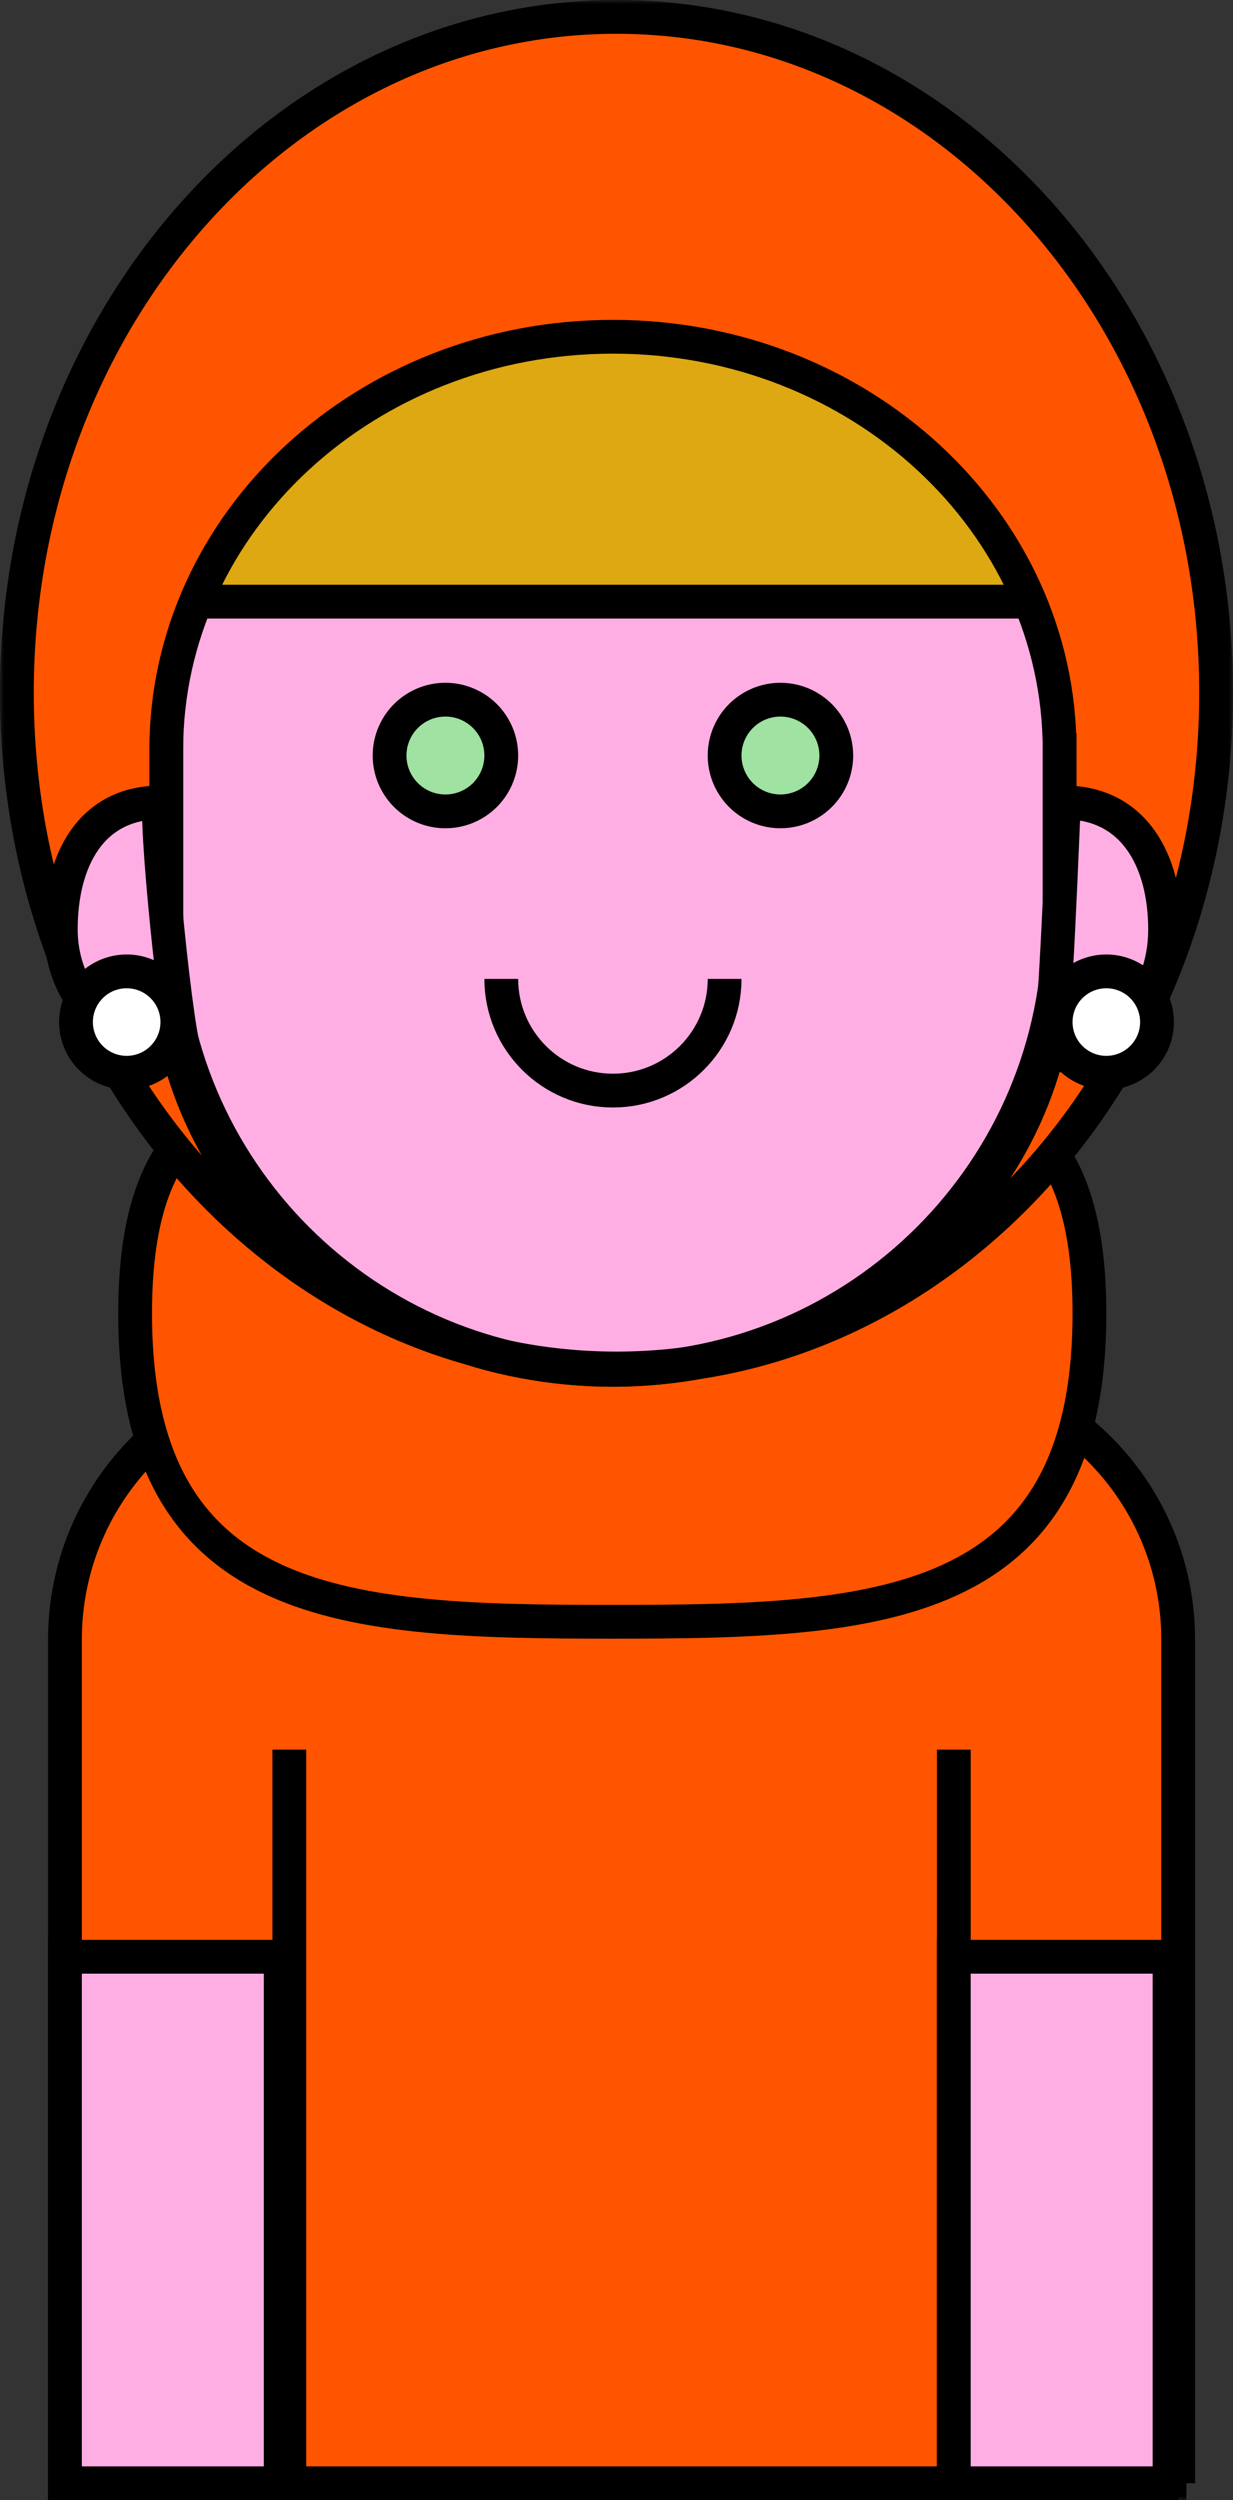 <svg xmlns="http://www.w3.org/2000/svg" xmlns:xlink="http://www.w3.org/1999/xlink" width="146" height="296" viewBox="0 0 146 296">
    <rect x="0" y="0" width="146" height="296" fill="#333333" stroke="none"/>
    <defs>
        <path id="a" d="M0 295.99h146V0H0z"/>
    </defs>
    <g fill="none" fill-rule="evenodd">
        <path fill="#F50" d="M139.509 293.99H7.692v-99.886c0-17.635 14.296-31.931 31.93-31.931h67.956c17.635 0 31.93 14.296 31.93 31.931v99.886z"/>
        <path stroke="#000" stroke-width="4" d="M139.509 293.99H7.692v-99.886c0-17.635 14.296-31.931 31.93-31.931h67.956c17.635 0 31.93 14.296 31.93 31.931v99.886zM34.26 207.134v86.856M112.94 207.134v86.856"/>
        <path fill="#FFAEE4" d="M72.067 184.654c-10.723 0-19.415-8.692-19.415-19.415v-16.35h38.83v16.35c0 10.723-8.692 19.415-19.415 19.415"/>
        <path stroke="#000" stroke-width="4" d="M72.067 184.654c-10.723 0-19.415-8.692-19.415-19.415v-16.35h38.83v16.35c0 10.723-8.692 19.415-19.415 19.415z"/>
        <path fill="#F50" d="M129 155.5c0 35.5-25.296 36.5-56.5 36.5S16 191 16 155.5 41.296 129 72.5 129s56.5-9 56.5 26.5"/>
        <path stroke="#000" stroke-width="4" d="M129 155.5c0 35.5-25.296 36.5-56.5 36.5S16 191 16 155.5 41.296 129 72.5 129s56.5-9 56.5 26.5z"/>
        <path fill="#FFAEE4" d="M125.47 109.28c0 29.212-23.68 52.893-52.892 52.893-29.211 0-52.892-23.68-52.892-52.893V82.834c0-29.212 23.68-52.892 52.892-52.892 29.212 0 52.893 23.68 52.893 52.892v26.446z"/>
        <path stroke="#000" stroke-width="4" d="M125.47 109.28c0 29.212-23.68 52.893-52.892 52.893-29.211 0-52.892-23.68-52.892-52.893V82.834c0-29.212 23.68-52.892 52.892-52.892 29.212 0 52.893 23.68 52.893 52.892v26.446z"/>
        <path fill="#DDA812" d="M129.29 71.23c0-31.04-25.162-56.201-56.201-56.201-31.038 0-56.2 25.162-56.2 56.2H129.29z"/>
        <path stroke="#000" stroke-width="4" d="M129.29 71.23c0-31.04-25.162-56.201-56.201-56.201-31.038 0-56.2 25.162-56.2 56.2H129.29zM85.802 115.892c0 7.303-5.92 13.223-13.224 13.223-7.302 0-13.222-5.92-13.222-13.223"/>
        <path fill="#9FE2A2" d="M59.355 89.446a6.612 6.612 0 0 1-13.224 0 6.612 6.612 0 0 1 13.224 0"/>
        <path stroke="#000" stroke-width="4" d="M59.355 89.446a6.612 6.612 0 0 1-13.224 0 6.612 6.612 0 0 1 13.224 0z"/>
        <path fill="#9FE2A2" d="M99.024 89.446a6.611 6.611 0 1 1-13.222 0 6.611 6.611 0 0 1 13.222 0"/>
        <path stroke="#000" stroke-width="4" d="M99.024 89.446a6.611 6.611 0 1 1-13.222 0 6.611 6.611 0 0 1 13.222 0z"/>
        <mask id="b" fill="#fff">
            <use xlink:href="#a"/>
        </mask>
        <path fill="#FFAEE4" d="M7.691 293.99h25.546v-62.332H7.691z" mask="url(#b)"/>
        <path stroke="#000" stroke-width="4" d="M7.691 293.99h25.546v-62.332H7.691z" mask="url(#b)"/>
        <path fill="#FFAEE4" d="M112.941 293.99h25.546v-62.332h-25.546z" mask="url(#b)"/>
        <path stroke="#000" stroke-width="4" d="M112.941 293.99h25.546v-62.332h-25.546z" mask="url(#b)"/>
        <path fill="#F50" d="M125.47 88.79c0-27.02-23.68-48.922-52.892-48.922-29.211 0-52.892 21.903-52.892 48.922v24.46c0 27.02 23.68 48.923 52.892 48.923 29.212 0 52.893-21.903 52.893-48.922V88.79zM144 82.006c0 44.187-31.788 80.007-71 80.007S2 126.193 2 82.006C2 37.82 33.788 2 73 2s71 35.82 71 80.006z" mask="url(#b)"/>
        <path stroke="#000" stroke-width="4" d="M125.47 88.79c0-27.02-23.68-48.922-52.892-48.922-29.211 0-52.892 21.903-52.892 48.922v24.46c0 27.02 23.68 48.923 52.892 48.923 29.212 0 52.893-21.903 52.893-48.922V88.79zM144 82.006c0 44.187-31.788 80.007-71 80.007S2 126.193 2 82.006C2 37.82 33.788 2 73 2s71 35.82 71 80.006z" mask="url(#b)"/>
        <path fill="#FFAEE4" d="M22.074 124.925c-8.216 0-14.876-6.66-14.876-14.876S10.784 94.999 19 94.999c-.919-.178 2.084 29.994 3.074 29.926" mask="url(#b)"/>
        <path stroke="#000" stroke-width="4" d="M22.074 124.925c-8.216 0-14.876-6.66-14.876-14.876S10.784 94.999 19 94.999c-.919-.178 2.084 29.994 3.074 29.926z" mask="url(#b)"/>
        <path fill="#FFAEE4" d="M137.958 110.049c0 8.216-5.742 14.95-13.958 14.95.918.076 1.918-30.172 2-30 8.216 0 11.958 6.834 11.958 15.05" mask="url(#b)"/>
        <path stroke="#000" stroke-width="4" d="M137.958 110.049c0 8.216-5.742 14.95-13.958 14.95.918.076 1.918-30.172 2-30 8.216 0 11.958 6.834 11.958 15.05z" mask="url(#b)"/>
        <path fill="#FFF" d="M21 121a6 6 0 0 1-12 0 6 6 0 0 1 12 0" mask="url(#b)"/>
        <path stroke="#000" stroke-width="4" d="M21 121a6 6 0 0 1-12 0 6 6 0 0 1 12 0z" mask="url(#b)"/>
        <path fill="#FFF" d="M137 121a6 6 0 0 1-12 0 6 6 0 0 1 12 0" mask="url(#b)"/>
        <path stroke="#000" stroke-width="4" d="M137 121a6 6 0 0 1-12 0 6 6 0 0 1 12 0z" mask="url(#b)"/>
    </g>
</svg>
